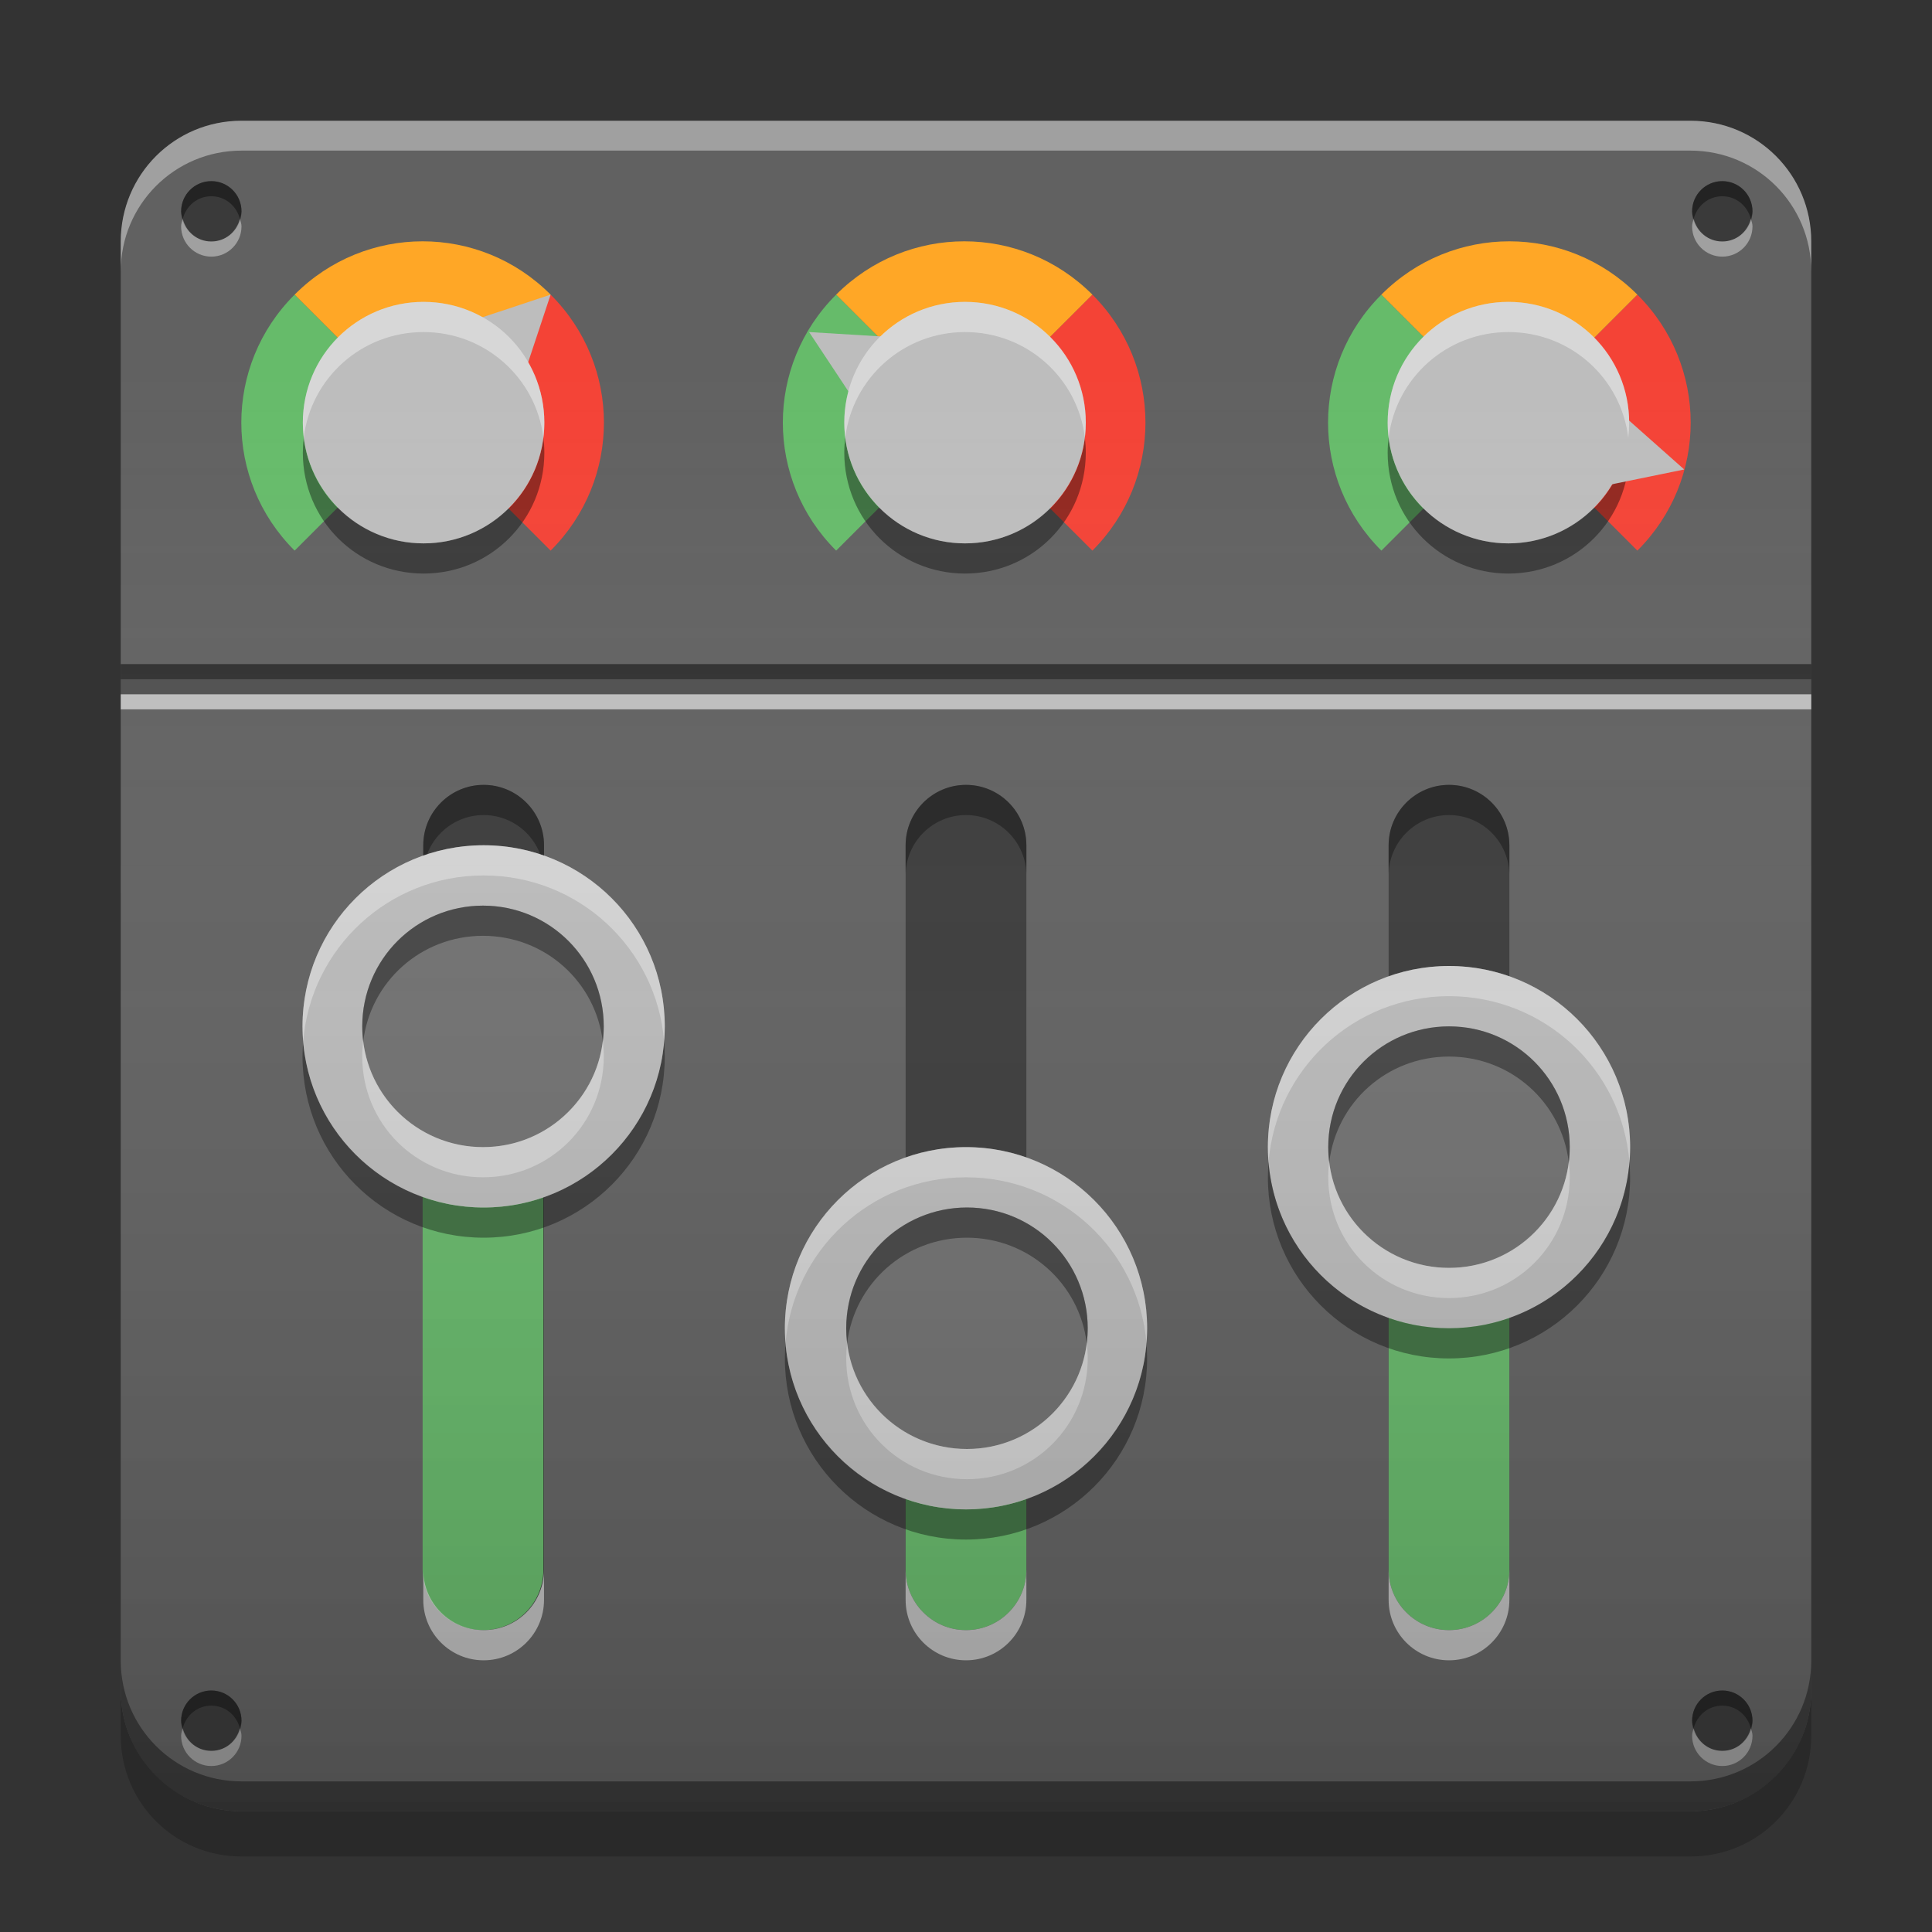 
<svg xmlns="http://www.w3.org/2000/svg" xmlns:xlink="http://www.w3.org/1999/xlink" width="24" height="24" viewBox="0 0 24 24" version="1.1">
<rect x="0" y="0" width="24" height="24" fill="#333333" stroke="none"/>
<defs>
<linearGradient id="linear0" gradientUnits="userSpaceOnUse" x1="8.467" y1="-200.183" x2="8.467" y2="-212.883" gradientTransform="matrix(1.417,0,0,1.417,-1.5,306.224)">
<stop offset="0" style="stop-color:rgb(0%,0%,0%);stop-opacity:0.2;"/>
<stop offset="1" style="stop-color:rgb(100%,100%,100%);stop-opacity:0;"/>
</linearGradient>
</defs>
<g id="surface1">
<path style=" stroke:none;fill-rule:nonzero;fill:rgb(0%,0%,0%);fill-opacity:0.2;" d="M 1.5 21 L 1.5 21.562 C 1.5 22.395 2.168 23.062 3 23.062 L 21 23.062 C 21.832 23.062 22.5 22.395 22.5 21.562 L 22.5 21 C 22.5 21.832 21.832 22.5 21 22.5 L 3 22.5 C 2.168 22.5 1.5 21.832 1.5 21 Z M 1.5 21 "/>
<path style=" stroke:none;fill-rule:nonzero;fill:rgb(38.039%,38.039%,38.039%);fill-opacity:1;" d="M 3 1.5 L 21 1.5 C 21.828 1.5 22.5 2.172 22.5 3 L 22.5 21 C 22.5 21.828 21.828 22.5 21 22.5 L 3 22.5 C 2.172 22.5 1.5 21.828 1.5 21 L 1.5 3 C 1.5 2.172 2.172 1.5 3 1.5 Z M 3 1.5 "/>
<path style=" stroke:none;fill-rule:nonzero;fill:rgb(40%,73.333%,41.569%);fill-opacity:1;" d="M 17.16 3.66 C 16.277 4.539 16.277 5.961 17.16 6.84 L 18.75 5.25 Z M 17.16 3.66 "/>
<path style=" stroke:none;fill-rule:nonzero;fill:rgb(95.686%,26.275%,21.176%);fill-opacity:1;" d="M 20.34 6.84 C 21.223 5.961 21.223 4.539 20.34 3.66 L 18.75 5.25 Z M 20.34 6.84 "/>
<path style=" stroke:none;fill-rule:nonzero;fill:rgb(100%,65.49%,14.902%);fill-opacity:1;" d="M 17.16 3.66 C 18.039 2.777 19.461 2.777 20.34 3.66 L 18.75 5.25 Z M 17.16 3.66 "/>
<path style=" stroke:none;fill-rule:nonzero;fill:rgb(40%,73.333%,41.569%);fill-opacity:1;" d="M 10.387 3.66 C 9.504 4.539 9.504 5.961 10.387 6.84 L 11.977 5.25 Z M 10.387 3.66 "/>
<path style=" stroke:none;fill-rule:nonzero;fill:rgb(95.686%,26.275%,21.176%);fill-opacity:1;" d="M 13.57 6.84 C 14.449 5.961 14.449 4.539 13.57 3.66 L 11.977 5.25 Z M 13.57 6.84 "/>
<path style=" stroke:none;fill-rule:nonzero;fill:rgb(100%,65.49%,14.902%);fill-opacity:1;" d="M 10.387 3.66 C 11.27 2.777 12.688 2.777 13.57 3.66 L 11.977 5.25 Z M 10.387 3.66 "/>
<path style=" stroke:none;fill-rule:nonzero;fill:rgb(40%,73.333%,41.569%);fill-opacity:1;" d="M 3.66 3.66 C 2.777 4.539 2.777 5.961 3.66 6.84 L 5.25 5.25 Z M 3.66 3.66 "/>
<path style=" stroke:none;fill-rule:nonzero;fill:rgb(95.686%,26.275%,21.176%);fill-opacity:1;" d="M 6.84 6.84 C 7.723 5.961 7.723 4.539 6.84 3.66 L 5.25 5.25 Z M 6.84 6.84 "/>
<path style=" stroke:none;fill-rule:nonzero;fill:rgb(100%,65.49%,14.902%);fill-opacity:1;" d="M 3.66 3.66 C 4.539 2.777 5.961 2.777 6.84 3.66 L 5.25 5.25 Z M 3.66 3.66 "/>
<path style=" stroke:none;fill-rule:nonzero;fill:rgb(0%,0%,0%);fill-opacity:0.4;" d="M 2.625 2.25 C 2.832 2.25 3 2.418 3 2.625 C 3 2.832 2.832 3 2.625 3 C 2.418 3 2.25 2.832 2.25 2.625 C 2.25 2.418 2.418 2.25 2.625 2.25 Z M 2.625 2.25 "/>
<path style=" stroke:none;fill-rule:nonzero;fill:rgb(0%,0%,0%);fill-opacity:0.4;" d="M 2.625 2.25 C 2.418 2.25 2.25 2.418 2.25 2.625 C 2.25 2.66 2.262 2.688 2.27 2.719 C 2.312 2.559 2.449 2.438 2.625 2.438 C 2.801 2.438 2.938 2.559 2.98 2.719 C 2.988 2.688 3 2.656 3 2.625 C 3 2.418 2.832 2.25 2.625 2.25 Z M 2.625 2.25 "/>
<path style=" stroke:none;fill-rule:nonzero;fill:rgb(100%,100%,100%);fill-opacity:0.4;" d="M 2.625 3.188 C 2.418 3.188 2.25 3.02 2.25 2.812 C 2.25 2.777 2.262 2.75 2.27 2.719 C 2.312 2.879 2.449 3 2.625 3 C 2.801 3 2.938 2.879 2.98 2.719 C 2.988 2.75 3 2.777 3 2.812 C 3 3.02 2.832 3.188 2.625 3.188 Z M 2.625 3.188 "/>
<path style=" stroke:none;fill-rule:nonzero;fill:rgb(0%,0%,0%);fill-opacity:0.4;" d="M 21.395 2.25 C 21.602 2.25 21.77 2.418 21.77 2.625 C 21.77 2.832 21.602 3 21.395 3 C 21.188 3 21.02 2.832 21.02 2.625 C 21.02 2.418 21.188 2.25 21.395 2.25 Z M 21.395 2.25 "/>
<path style=" stroke:none;fill-rule:nonzero;fill:rgb(0%,0%,0%);fill-opacity:0.4;" d="M 21.395 2.25 C 21.188 2.25 21.02 2.418 21.02 2.625 C 21.02 2.66 21.031 2.688 21.039 2.719 C 21.082 2.559 21.219 2.438 21.395 2.438 C 21.57 2.438 21.707 2.559 21.75 2.719 C 21.758 2.688 21.77 2.656 21.77 2.625 C 21.77 2.418 21.602 2.25 21.395 2.25 Z M 21.395 2.25 "/>
<path style=" stroke:none;fill-rule:nonzero;fill:rgb(100%,100%,100%);fill-opacity:0.4;" d="M 21.395 3.188 C 21.188 3.188 21.02 3.02 21.02 2.812 C 21.02 2.777 21.031 2.75 21.039 2.719 C 21.082 2.879 21.219 3 21.395 3 C 21.57 3 21.707 2.879 21.75 2.719 C 21.758 2.75 21.77 2.777 21.77 2.812 C 21.77 3.02 21.602 3.188 21.395 3.188 Z M 21.395 3.188 "/>
<path style=" stroke:none;fill-rule:nonzero;fill:rgb(0%,0%,0%);fill-opacity:0.4;" d="M 2.625 21 C 2.832 21 3 21.168 3 21.375 C 3 21.582 2.832 21.75 2.625 21.75 C 2.418 21.75 2.25 21.582 2.25 21.375 C 2.25 21.168 2.418 21 2.625 21 Z M 2.625 21 "/>
<path style=" stroke:none;fill-rule:nonzero;fill:rgb(0%,0%,0%);fill-opacity:0.4;" d="M 2.625 21 C 2.418 21 2.25 21.168 2.25 21.375 C 2.25 21.41 2.262 21.438 2.27 21.469 C 2.312 21.309 2.449 21.188 2.625 21.188 C 2.801 21.188 2.938 21.309 2.98 21.469 C 2.988 21.438 3 21.406 3 21.375 C 3 21.168 2.832 21 2.625 21 Z M 2.625 21 "/>
<path style=" stroke:none;fill-rule:nonzero;fill:rgb(100%,100%,100%);fill-opacity:0.4;" d="M 2.625 21.938 C 2.418 21.938 2.25 21.77 2.25 21.562 C 2.25 21.527 2.262 21.5 2.27 21.469 C 2.312 21.629 2.449 21.75 2.625 21.75 C 2.801 21.75 2.938 21.629 2.98 21.469 C 2.988 21.5 3 21.527 3 21.562 C 3 21.77 2.832 21.938 2.625 21.938 Z M 2.625 21.938 "/>
<path style=" stroke:none;fill-rule:nonzero;fill:rgb(0%,0%,0%);fill-opacity:0.4;" d="M 21.395 21 C 21.602 21 21.77 21.168 21.77 21.375 C 21.77 21.582 21.602 21.75 21.395 21.75 C 21.188 21.75 21.02 21.582 21.02 21.375 C 21.02 21.168 21.188 21 21.395 21 Z M 21.395 21 "/>
<path style=" stroke:none;fill-rule:nonzero;fill:rgb(0%,0%,0%);fill-opacity:0.4;" d="M 21.395 21 C 21.188 21 21.02 21.168 21.02 21.375 C 21.02 21.41 21.031 21.438 21.039 21.469 C 21.082 21.309 21.219 21.188 21.395 21.188 C 21.57 21.188 21.707 21.309 21.75 21.469 C 21.758 21.438 21.77 21.406 21.77 21.375 C 21.77 21.168 21.602 21 21.395 21 Z M 21.395 21 "/>
<path style=" stroke:none;fill-rule:nonzero;fill:rgb(100%,100%,100%);fill-opacity:0.4;" d="M 21.395 21.938 C 21.188 21.938 21.02 21.77 21.02 21.562 C 21.02 21.527 21.031 21.5 21.039 21.469 C 21.082 21.629 21.219 21.75 21.395 21.75 C 21.57 21.75 21.707 21.629 21.75 21.469 C 21.758 21.5 21.77 21.527 21.77 21.562 C 21.77 21.77 21.602 21.938 21.395 21.938 Z M 21.395 21.938 "/>
<path style=" stroke:none;fill-rule:nonzero;fill:rgb(0%,0%,0%);fill-opacity:0.2;" d="M 1.5 8.25 L 22.5 8.25 L 22.5 8.625 L 1.5 8.625 Z M 1.5 8.25 "/>
<path style=" stroke:none;fill-rule:nonzero;fill:rgb(99.216%,99.216%,99.216%);fill-opacity:0.6;" d="M 1.5 8.625 L 22.5 8.625 L 22.5 8.812 L 1.5 8.812 Z M 1.5 8.625 "/>
<path style=" stroke:none;fill-rule:nonzero;fill:rgb(0%,0%,0%);fill-opacity:0.4;" d="M 1.5 8.25 L 22.5 8.25 L 22.5 8.438 L 1.5 8.438 Z M 1.5 8.25 "/>
<path style=" stroke:none;fill-rule:nonzero;fill:rgb(100%,100%,100%);fill-opacity:0.4;" d="M 3 1.5 C 2.168 1.5 1.5 2.168 1.5 3 L 1.5 3.371 C 1.5 2.543 2.168 1.871 3 1.871 L 21 1.871 C 21.832 1.871 22.5 2.543 22.5 3.371 L 22.5 3 C 22.5 2.168 21.832 1.5 21 1.5 Z M 3 1.5 "/>
<path style=" stroke:none;fill-rule:nonzero;fill:rgb(0%,0%,0%);fill-opacity:0.4;" d="M 3 22.5 C 2.168 22.5 1.5 21.832 1.5 21 L 1.5 20.629 C 1.5 21.457 2.168 22.129 3 22.129 L 21 22.129 C 21.832 22.129 22.5 21.457 22.5 20.629 L 22.5 21 C 22.5 21.832 21.832 22.5 21 22.5 Z M 3 22.5 "/>
<path style=" stroke:none;fill-rule:nonzero;fill:rgb(0%,0%,0%);fill-opacity:0.4;" d="M 5.262 7.125 C 4.43 7.125 3.762 6.457 3.762 5.625 C 3.762 5.562 3.766 5.5 3.773 5.438 C 3.863 6.18 4.492 6.75 5.262 6.75 C 6.027 6.75 6.66 6.18 6.75 5.438 C 6.758 5.5 6.762 5.562 6.762 5.625 C 6.762 6.457 6.094 7.125 5.262 7.125 Z M 5.262 7.125 "/>
<path style=" stroke:none;fill-rule:nonzero;fill:rgb(0%,0%,0%);fill-opacity:0.4;" d="M 11.988 7.125 C 11.156 7.125 10.488 6.457 10.488 5.625 C 10.488 5.562 10.492 5.5 10.5 5.438 C 10.59 6.18 11.223 6.75 11.988 6.75 C 12.758 6.75 13.387 6.18 13.477 5.438 C 13.484 5.5 13.488 5.562 13.488 5.625 C 13.488 6.457 12.82 7.125 11.988 7.125 Z M 11.988 7.125 "/>
<path style=" stroke:none;fill-rule:nonzero;fill:rgb(0%,0%,0%);fill-opacity:0.4;" d="M 18.738 7.125 C 17.906 7.125 17.238 6.457 17.238 5.625 C 17.238 5.562 17.242 5.5 17.25 5.438 C 17.34 6.18 17.973 6.75 18.738 6.75 C 19.508 6.75 20.137 6.18 20.227 5.438 C 20.234 5.5 20.238 5.562 20.238 5.625 C 20.238 6.457 19.57 7.125 18.738 7.125 Z M 18.738 7.125 "/>
<path style=" stroke:none;fill-rule:nonzero;fill:rgb(0%,0%,0%);fill-opacity:0.4;" d="M 6.008 9.75 C 6.422 9.75 6.758 10.086 6.758 10.5 L 6.758 19.5 C 6.758 19.914 6.422 20.25 6.008 20.25 C 5.594 20.25 5.258 19.914 5.258 19.5 L 5.258 10.5 C 5.258 10.086 5.594 9.75 6.008 9.75 Z M 6.008 9.75 "/>
<path style=" stroke:none;fill-rule:nonzero;fill:rgb(40%,73.333%,41.569%);fill-opacity:1;" d="M 6 12.75 C 6.414 12.75 6.75 13.086 6.75 13.5 L 6.75 19.5 C 6.75 19.914 6.414 20.25 6 20.25 C 5.586 20.25 5.25 19.914 5.25 19.5 L 5.25 13.5 C 5.25 13.086 5.586 12.75 6 12.75 Z M 6 12.75 "/>
<path style=" stroke:none;fill-rule:nonzero;fill:rgb(0%,0%,0%);fill-opacity:0.4;" d="M 3.766 12.938 C 3.762 13 3.758 13.062 3.758 13.125 C 3.758 14.371 4.762 15.375 6.008 15.375 C 7.254 15.375 8.258 14.371 8.258 13.125 C 8.258 13.062 8.254 13 8.25 12.938 C 8.156 14.094 7.191 15 6.008 15 C 4.824 15 3.859 14.094 3.766 12.938 Z M 3.766 12.938 "/>
<path style=" stroke:none;fill-rule:nonzero;fill:rgb(0%,0%,0%);fill-opacity:0.4;" d="M 6.008 9.75 C 5.594 9.75 5.258 10.086 5.258 10.5 L 5.258 10.875 C 5.258 10.461 5.594 10.125 6.008 10.125 C 6.422 10.125 6.758 10.461 6.758 10.875 L 6.758 10.5 C 6.758 10.086 6.422 9.75 6.008 9.75 Z M 6.008 9.75 "/>
<path style=" stroke:none;fill-rule:nonzero;fill:rgb(99.608%,99.608%,99.608%);fill-opacity:0.6;" d="M 6.008 20.625 C 5.594 20.625 5.258 20.289 5.258 19.875 L 5.258 19.5 C 5.258 19.914 5.594 20.25 6.008 20.25 C 6.422 20.25 6.758 19.914 6.758 19.5 L 6.758 19.875 C 6.758 20.289 6.422 20.625 6.008 20.625 Z M 6.008 20.625 "/>
<path style=" stroke:none;fill-rule:nonzero;fill:rgb(0%,0%,0%);fill-opacity:0.4;" d="M 12 9.75 C 12.414 9.75 12.75 10.086 12.75 10.5 L 12.75 19.5 C 12.75 19.914 12.414 20.25 12 20.25 C 11.586 20.25 11.25 19.914 11.25 19.5 L 11.25 10.5 C 11.25 10.086 11.586 9.75 12 9.75 Z M 12 9.75 "/>
<path style=" stroke:none;fill-rule:nonzero;fill:rgb(40%,73.333%,41.569%);fill-opacity:1;" d="M 12 16.5 C 12.414 16.5 12.75 16.836 12.75 17.25 L 12.75 19.5 C 12.75 19.914 12.414 20.25 12 20.25 C 11.586 20.25 11.25 19.914 11.25 19.5 L 11.25 17.25 C 11.25 16.836 11.586 16.5 12 16.5 Z M 12 16.5 "/>
<path style=" stroke:none;fill-rule:nonzero;fill:rgb(0%,0%,0%);fill-opacity:0.4;" d="M 9.758 16.688 C 9.754 16.75 9.75 16.812 9.75 16.875 C 9.75 18.121 10.754 19.125 12 19.125 C 13.246 19.125 14.25 18.121 14.25 16.875 C 14.25 16.812 14.246 16.75 14.242 16.688 C 14.148 17.844 13.184 18.75 12 18.75 C 10.816 18.75 9.852 17.844 9.758 16.688 Z M 9.758 16.688 "/>
<path style=" stroke:none;fill-rule:nonzero;fill:rgb(0%,0%,0%);fill-opacity:0.4;" d="M 12 9.75 C 11.586 9.75 11.25 10.086 11.25 10.5 L 11.25 10.875 C 11.25 10.461 11.586 10.125 12 10.125 C 12.414 10.125 12.75 10.461 12.75 10.875 L 12.75 10.5 C 12.75 10.086 12.414 9.75 12 9.75 Z M 12 9.75 "/>
<path style=" stroke:none;fill-rule:nonzero;fill:rgb(99.608%,99.608%,99.608%);fill-opacity:0.6;" d="M 12 20.625 C 11.586 20.625 11.25 20.289 11.25 19.875 L 11.25 19.5 C 11.25 19.914 11.586 20.25 12 20.25 C 12.414 20.25 12.75 19.914 12.75 19.5 L 12.75 19.875 C 12.75 20.289 12.414 20.625 12 20.625 Z M 12 20.625 "/>
<path style=" stroke:none;fill-rule:nonzero;fill:rgb(0%,0%,0%);fill-opacity:0.4;" d="M 18 9.75 C 18.414 9.75 18.75 10.086 18.75 10.5 L 18.75 19.5 C 18.75 19.914 18.414 20.25 18 20.25 C 17.586 20.25 17.25 19.914 17.25 19.5 L 17.25 10.5 C 17.25 10.086 17.586 9.75 18 9.75 Z M 18 9.75 "/>
<path style=" stroke:none;fill-rule:nonzero;fill:rgb(40%,73.333%,41.569%);fill-opacity:1;" d="M 18 14.25 C 18.414 14.25 18.75 14.586 18.75 15 L 18.75 19.5 C 18.75 19.914 18.414 20.25 18 20.25 C 17.586 20.25 17.25 19.914 17.25 19.5 L 17.25 15 C 17.25 14.586 17.586 14.25 18 14.25 Z M 18 14.25 "/>
<path style=" stroke:none;fill-rule:nonzero;fill:rgb(74.118%,74.118%,74.118%);fill-opacity:1;" d="M 19.668 4.719 L 20.922 5.832 L 19.281 6.168 Z M 19.668 4.719 "/>
<path style=" stroke:none;fill-rule:nonzero;fill:rgb(74.118%,74.118%,74.118%);fill-opacity:1;" d="M 10.977 5.523 L 10.051 4.125 L 11.727 4.227 Z M 10.977 5.523 "/>
<path style=" stroke:none;fill-rule:nonzero;fill:rgb(74.118%,74.118%,74.118%);fill-opacity:1;" d="M 5.25 4.188 L 6.84 3.66 L 6.312 5.25 Z M 5.25 4.188 "/>
<path style=" stroke:none;fill-rule:nonzero;fill:rgb(74.118%,74.118%,74.118%);fill-opacity:1;" d="M 5.262 3.75 C 6.09 3.75 6.762 4.422 6.762 5.25 C 6.762 6.078 6.09 6.75 5.262 6.75 C 4.434 6.75 3.762 6.078 3.762 5.25 C 3.762 4.422 4.434 3.75 5.262 3.75 Z M 5.262 3.75 "/>
<path style=" stroke:none;fill-rule:nonzero;fill:rgb(74.118%,74.118%,74.118%);fill-opacity:1;" d="M 11.988 3.75 C 12.816 3.75 13.488 4.422 13.488 5.25 C 13.488 6.078 12.816 6.75 11.988 6.75 C 11.16 6.75 10.488 6.078 10.488 5.25 C 10.488 4.422 11.16 3.75 11.988 3.75 Z M 11.988 3.75 "/>
<path style=" stroke:none;fill-rule:nonzero;fill:rgb(74.118%,74.118%,74.118%);fill-opacity:1;" d="M 18.738 3.75 C 19.566 3.75 20.238 4.422 20.238 5.25 C 20.238 6.078 19.566 6.75 18.738 6.75 C 17.91 6.75 17.238 6.078 17.238 5.25 C 17.238 4.422 17.91 3.75 18.738 3.75 Z M 18.738 3.75 "/>
<path style=" stroke:none;fill-rule:nonzero;fill:rgb(74.118%,74.118%,74.118%);fill-opacity:1;" d="M 6.008 10.5 C 7.25 10.5 8.258 11.508 8.258 12.75 C 8.258 13.992 7.25 15 6.008 15 C 4.766 15 3.758 13.992 3.758 12.75 C 3.758 11.508 4.766 10.5 6.008 10.5 Z M 6.008 10.5 "/>
<path style=" stroke:none;fill-rule:nonzero;fill:rgb(74.118%,74.118%,74.118%);fill-opacity:1;" d="M 12 14.25 C 13.242 14.25 14.25 15.258 14.25 16.5 C 14.25 17.742 13.242 18.75 12 18.75 C 10.758 18.75 9.75 17.742 9.75 16.5 C 9.75 15.258 10.758 14.25 12 14.25 Z M 12 14.25 "/>
<path style=" stroke:none;fill-rule:nonzero;fill:rgb(74.118%,74.118%,74.118%);fill-opacity:1;" d="M 18 12 C 19.242 12 20.25 13.008 20.25 14.25 C 20.25 15.492 19.242 16.5 18 16.5 C 16.758 16.5 15.75 15.492 15.75 14.25 C 15.75 13.008 16.758 12 18 12 Z M 18 12 "/>
<path style=" stroke:none;fill-rule:nonzero;fill:rgb(0%,0%,0%);fill-opacity:0.4;" d="M 15.758 14.438 C 15.754 14.5 15.75 14.562 15.75 14.625 C 15.75 15.871 16.754 16.875 18 16.875 C 19.246 16.875 20.25 15.871 20.25 14.625 C 20.25 14.562 20.246 14.5 20.242 14.438 C 20.148 15.594 19.184 16.5 18 16.5 C 16.816 16.5 15.852 15.594 15.758 14.438 Z M 15.758 14.438 "/>
<path style=" stroke:none;fill-rule:nonzero;fill:rgb(0%,0%,0%);fill-opacity:0.4;" d="M 18 9.75 C 17.586 9.75 17.25 10.086 17.25 10.5 L 17.25 10.875 C 17.25 10.461 17.586 10.125 18 10.125 C 18.414 10.125 18.75 10.461 18.75 10.875 L 18.75 10.5 C 18.75 10.086 18.414 9.75 18 9.75 Z M 18 9.75 "/>
<path style=" stroke:none;fill-rule:nonzero;fill:rgb(99.608%,99.608%,99.608%);fill-opacity:0.4;" d="M 15.758 14.438 C 15.754 14.375 15.75 14.312 15.75 14.25 C 15.75 13.004 16.754 12 18 12 C 19.246 12 20.25 13.004 20.25 14.25 C 20.25 14.312 20.246 14.375 20.242 14.438 C 20.148 13.281 19.184 12.375 18 12.375 C 16.816 12.375 15.852 13.281 15.758 14.438 Z M 15.758 14.438 "/>
<path style=" stroke:none;fill-rule:nonzero;fill:rgb(99.608%,99.608%,99.608%);fill-opacity:0.6;" d="M 18 20.625 C 17.586 20.625 17.25 20.289 17.25 19.875 L 17.25 19.5 C 17.25 19.914 17.586 20.25 18 20.25 C 18.414 20.25 18.75 19.914 18.75 19.5 L 18.75 19.875 C 18.75 20.289 18.414 20.625 18 20.625 Z M 18 20.625 "/>
<path style=" stroke:none;fill-rule:nonzero;fill:rgb(99.608%,99.608%,99.608%);fill-opacity:0.4;" d="M 3.766 12.938 C 3.762 12.875 3.758 12.812 3.758 12.75 C 3.758 11.504 4.762 10.5 6.008 10.5 C 7.254 10.5 8.258 11.504 8.258 12.75 C 8.258 12.812 8.254 12.875 8.25 12.938 C 8.156 11.781 7.191 10.875 6.008 10.875 C 4.824 10.875 3.859 11.781 3.766 12.938 Z M 3.766 12.938 "/>
<path style=" stroke:none;fill-rule:nonzero;fill:rgb(100%,100%,100%);fill-opacity:0.4;" d="M 5.262 3.75 C 4.43 3.75 3.762 4.418 3.762 5.25 C 3.762 5.312 3.766 5.375 3.773 5.438 C 3.863 4.695 4.492 4.125 5.262 4.125 C 6.027 4.125 6.66 4.695 6.75 5.438 C 6.758 5.375 6.762 5.312 6.762 5.25 C 6.762 4.418 6.094 3.75 5.262 3.75 Z M 5.262 3.75 "/>
<path style=" stroke:none;fill-rule:nonzero;fill:rgb(100%,100%,100%);fill-opacity:0.4;" d="M 11.988 3.75 C 11.156 3.75 10.488 4.418 10.488 5.25 C 10.488 5.312 10.492 5.375 10.5 5.438 C 10.59 4.695 11.223 4.125 11.988 4.125 C 12.758 4.125 13.387 4.695 13.477 5.438 C 13.484 5.375 13.488 5.312 13.488 5.25 C 13.488 4.418 12.82 3.75 11.988 3.75 Z M 11.988 3.75 "/>
<path style=" stroke:none;fill-rule:nonzero;fill:rgb(100%,100%,100%);fill-opacity:0.4;" d="M 18.738 3.75 C 17.906 3.75 17.238 4.418 17.238 5.25 C 17.238 5.312 17.242 5.375 17.25 5.438 C 17.34 4.695 17.973 4.125 18.738 4.125 C 19.508 4.125 20.137 4.695 20.227 5.438 C 20.234 5.375 20.238 5.312 20.238 5.25 C 20.238 4.418 19.57 3.75 18.738 3.75 Z M 18.738 3.75 "/>
<path style=" stroke:none;fill-rule:nonzero;fill:rgb(99.608%,99.608%,99.608%);fill-opacity:0.4;" d="M 9.758 16.688 C 9.754 16.625 9.75 16.562 9.75 16.5 C 9.75 15.254 10.754 14.25 12 14.25 C 13.246 14.25 14.25 15.254 14.25 16.5 C 14.25 16.562 14.246 16.625 14.242 16.688 C 14.148 15.531 13.184 14.625 12 14.625 C 10.816 14.625 9.852 15.531 9.758 16.688 Z M 9.758 16.688 "/>
<path style=" stroke:none;fill-rule:nonzero;fill:rgb(0.392%,0.784%,0.784%);fill-opacity:0.4;" d="M 6 11.25 C 6.828 11.25 7.5 11.922 7.5 12.75 C 7.5 13.578 6.828 14.25 6 14.25 C 5.172 14.25 4.5 13.578 4.5 12.75 C 4.5 11.922 5.172 11.25 6 11.25 Z M 6 11.25 "/>
<path style=" stroke:none;fill-rule:nonzero;fill:rgb(0.392%,0.784%,0.784%);fill-opacity:0.4;" d="M 6 11.25 C 5.168 11.25 4.5 11.918 4.5 12.75 C 4.5 12.812 4.504 12.875 4.512 12.938 C 4.602 12.195 5.23 11.625 6 11.625 C 6.77 11.625 7.398 12.195 7.488 12.938 C 7.496 12.875 7.5 12.812 7.5 12.75 C 7.5 11.918 6.832 11.25 6 11.25 Z M 6 11.25 "/>
<path style=" stroke:none;fill-rule:nonzero;fill:rgb(99.216%,99.608%,99.608%);fill-opacity:0.4;" d="M 6 14.625 C 5.168 14.625 4.5 13.957 4.5 13.125 C 4.5 13.062 4.504 13 4.512 12.938 C 4.602 13.68 5.23 14.25 6 14.25 C 6.77 14.25 7.398 13.68 7.488 12.938 C 7.496 13 7.5 13.062 7.5 13.125 C 7.5 13.957 6.832 14.625 6 14.625 Z M 6 14.625 "/>
<path style=" stroke:none;fill-rule:nonzero;fill:rgb(0.392%,0.784%,0.784%);fill-opacity:0.4;" d="M 12.012 15 C 12.84 15 13.512 15.672 13.512 16.5 C 13.512 17.328 12.84 18 12.012 18 C 11.184 18 10.512 17.328 10.512 16.5 C 10.512 15.672 11.184 15 12.012 15 Z M 12.012 15 "/>
<path style=" stroke:none;fill-rule:nonzero;fill:rgb(0.392%,0.784%,0.784%);fill-opacity:0.4;" d="M 12.012 15 C 11.18 15 10.512 15.668 10.512 16.5 C 10.512 16.562 10.516 16.625 10.523 16.688 C 10.613 15.945 11.242 15.375 12.012 15.375 C 12.777 15.375 13.41 15.945 13.5 16.688 C 13.508 16.625 13.512 16.562 13.512 16.5 C 13.512 15.668 12.844 15 12.012 15 Z M 12.012 15 "/>
<path style=" stroke:none;fill-rule:nonzero;fill:rgb(99.216%,99.608%,99.608%);fill-opacity:0.4;" d="M 12.012 18.375 C 11.18 18.375 10.512 17.707 10.512 16.875 C 10.512 16.812 10.516 16.75 10.523 16.688 C 10.613 17.43 11.242 18 12.012 18 C 12.777 18 13.41 17.43 13.5 16.688 C 13.508 16.75 13.512 16.812 13.512 16.875 C 13.512 17.707 12.844 18.375 12.012 18.375 Z M 12.012 18.375 "/>
<path style=" stroke:none;fill-rule:nonzero;fill:rgb(0.392%,0.784%,0.784%);fill-opacity:0.4;" d="M 18 12.75 C 18.828 12.75 19.5 13.422 19.5 14.25 C 19.5 15.078 18.828 15.75 18 15.75 C 17.172 15.75 16.5 15.078 16.5 14.25 C 16.5 13.422 17.172 12.75 18 12.75 Z M 18 12.75 "/>
<path style=" stroke:none;fill-rule:nonzero;fill:rgb(0.392%,0.784%,0.784%);fill-opacity:0.4;" d="M 18 12.75 C 17.168 12.75 16.5 13.418 16.5 14.25 C 16.5 14.312 16.504 14.375 16.512 14.438 C 16.602 13.695 17.23 13.125 18 13.125 C 18.77 13.125 19.398 13.695 19.488 14.438 C 19.496 14.375 19.5 14.312 19.5 14.25 C 19.5 13.418 18.832 12.75 18 12.75 Z M 18 12.75 "/>
<path style=" stroke:none;fill-rule:nonzero;fill:rgb(99.216%,99.608%,99.608%);fill-opacity:0.4;" d="M 18 16.125 C 17.168 16.125 16.5 15.457 16.5 14.625 C 16.5 14.562 16.504 14.5 16.512 14.438 C 16.602 15.18 17.23 15.75 18 15.75 C 18.77 15.75 19.398 15.18 19.488 14.438 C 19.496 14.5 19.5 14.562 19.5 14.625 C 19.5 15.457 18.832 16.125 18 16.125 Z M 18 16.125 "/>
<path style=" stroke:none;fill-rule:nonzero;fill:url(#linear0);" d="M 3 1.5 L 21 1.5 C 21.828 1.5 22.5 2.172 22.5 3 L 22.5 21 C 22.5 21.828 21.828 22.5 21 22.5 L 3 22.5 C 2.172 22.5 1.5 21.828 1.5 21 L 1.5 3 C 1.5 2.172 2.172 1.5 3 1.5 Z M 3 1.5 "/>
</g>
</svg>
